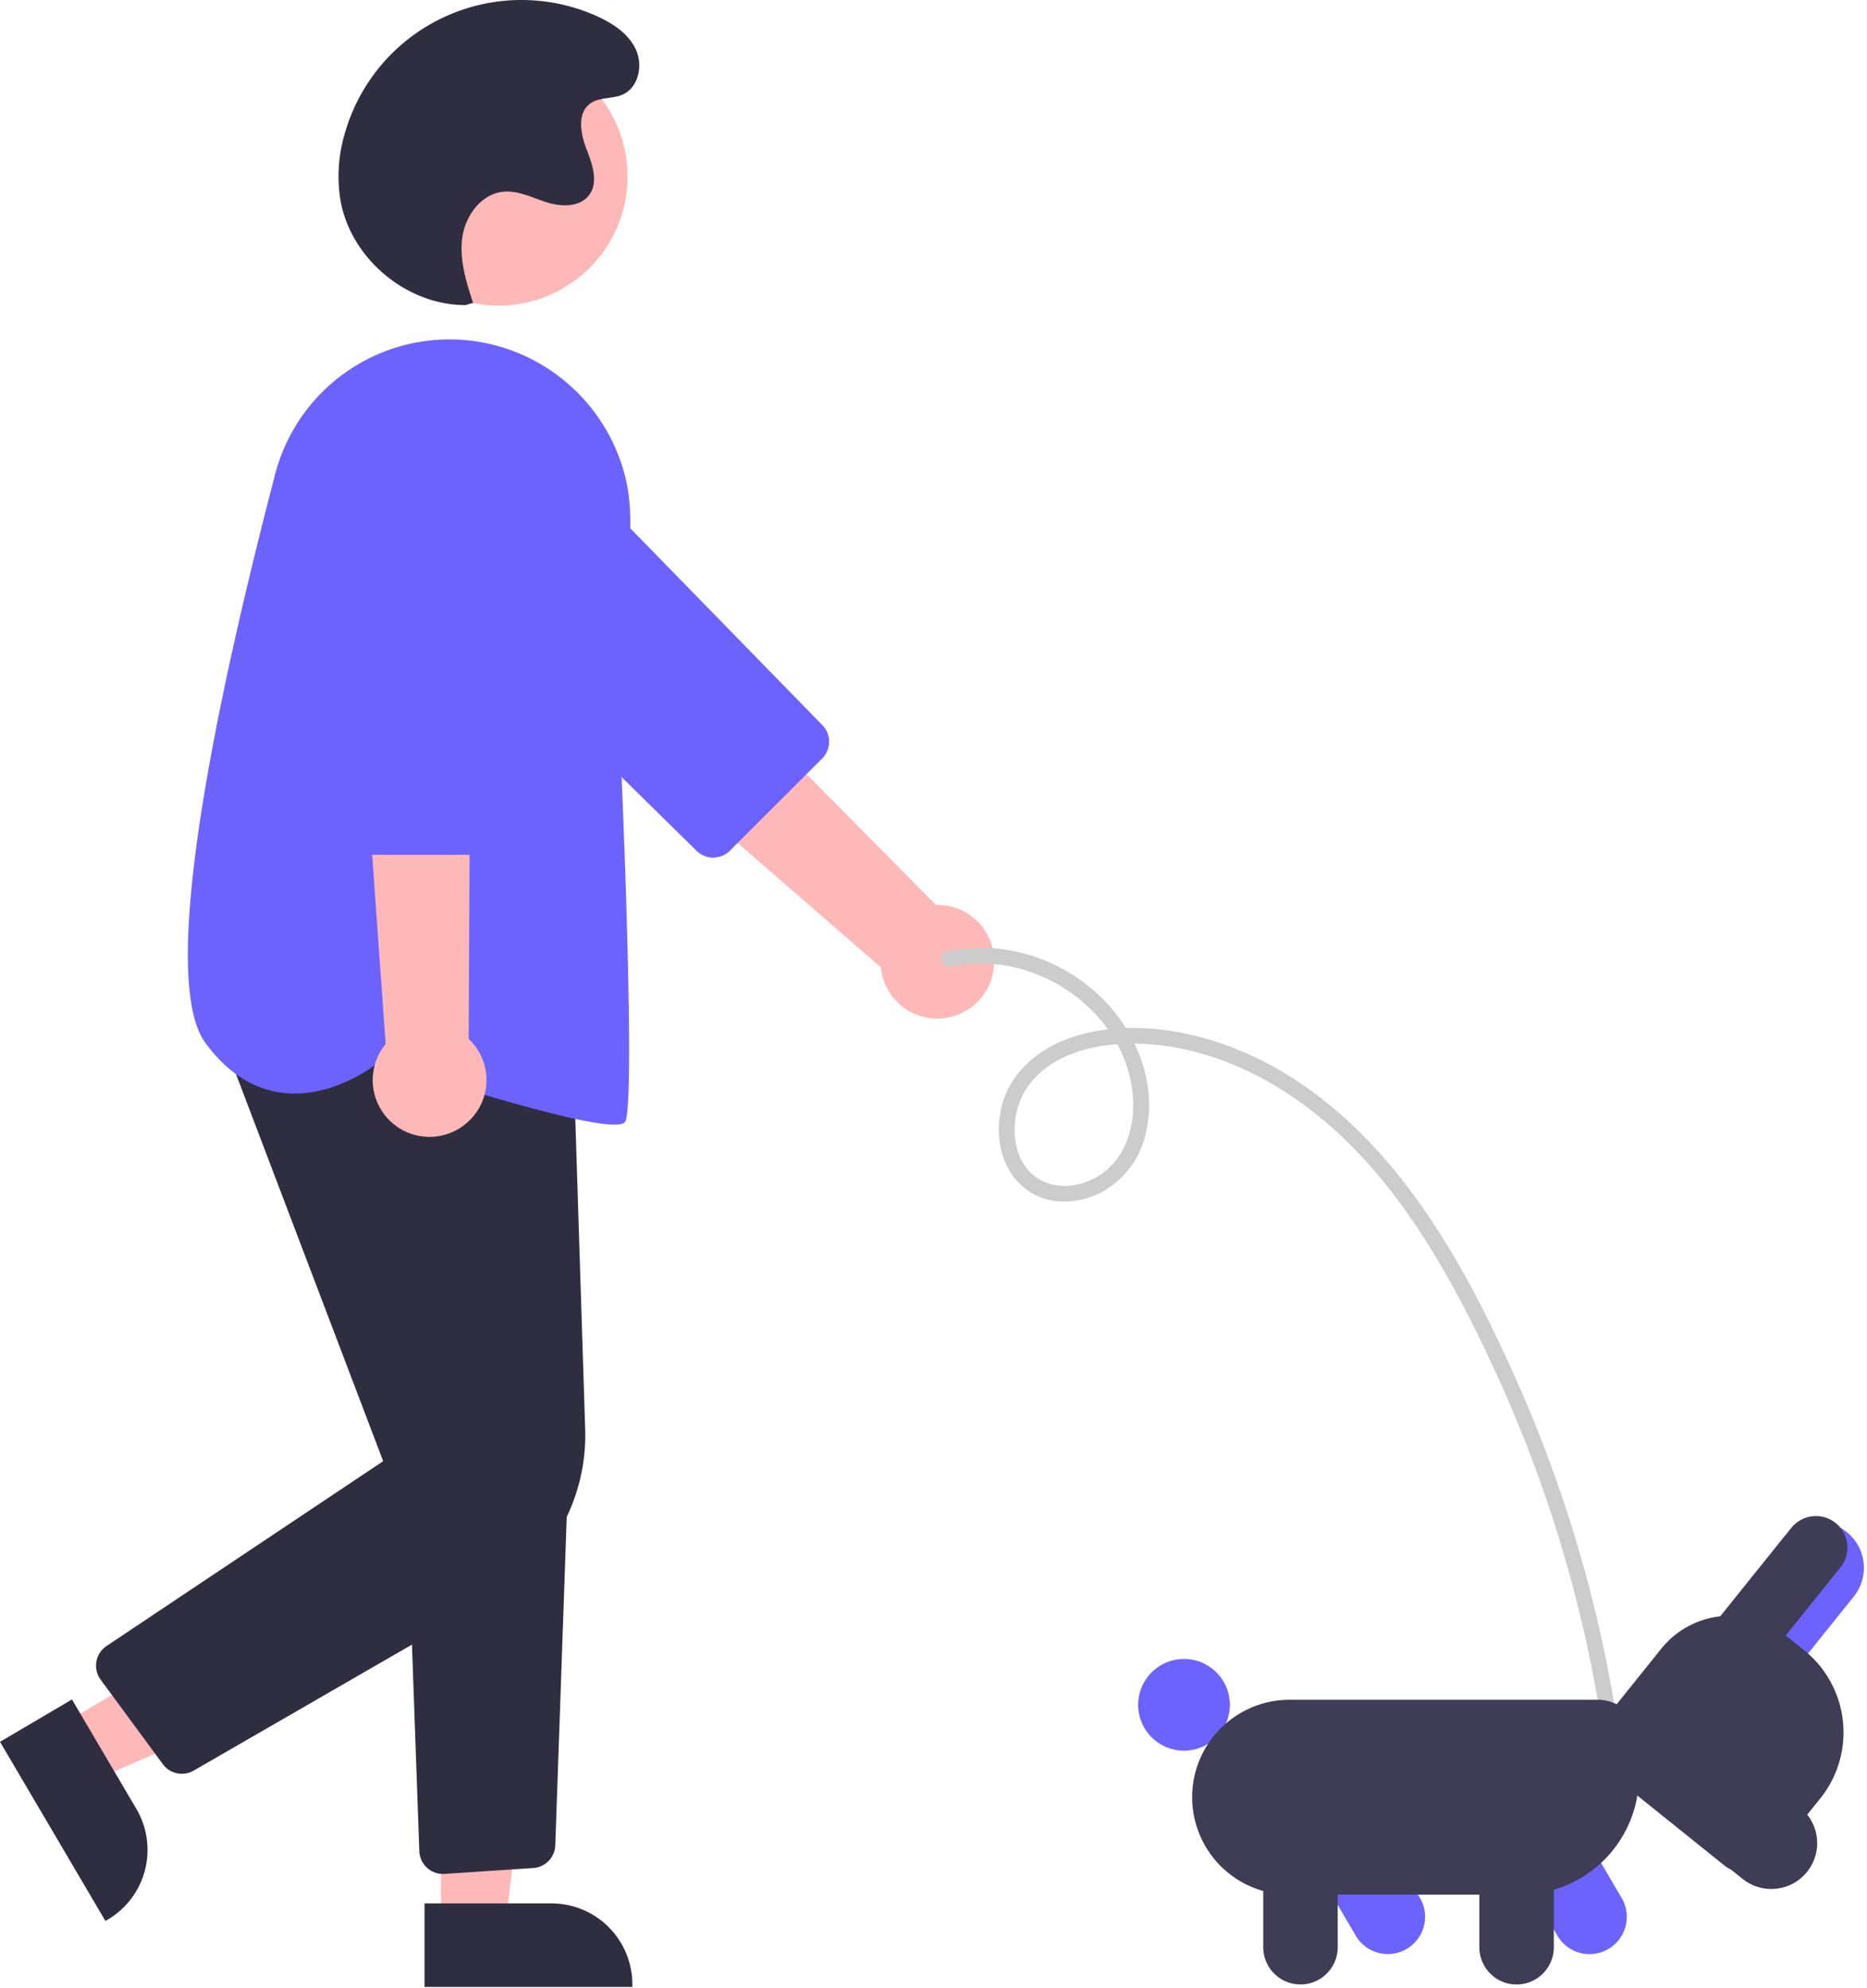 <svg xmlns="http://www.w3.org/2000/svg" width="248" height="264" fill="none"><path fill="#FFB8B8" d="M131.975 128.76a7.505 7.505 0 0 0-1.82-6.081 7.498 7.498 0 0 0-5.831-2.509L76.28 71.593l-9.491 13.268 50.21 43.578a7.547 7.547 0 0 0 7.346 6.812 7.545 7.545 0 0 0 7.63-6.491Z"/><path fill="#6C63FF" d="m109.216 100.71-12.262 12.249a3.151 3.151 0 0 1-4.424.018L59.022 80.033a12.294 12.294 0 0 1-.059-17.471 12.29 12.29 0 0 1 17.472.12l32.809 33.61a3.151 3.151 0 0 1-.028 4.418Z"/><path fill="#FFB8B8" d="M66.21 40.584c9.472 0 17.15-7.678 17.15-17.15 0-9.472-7.678-17.15-17.15-17.15-9.472 0-17.15 7.678-17.15 17.15 0 9.472 7.678 17.15 17.15 17.15ZM8.259 228.954l4.343 7.378 30.523-13.239-6.41-10.889-28.456 16.75Z"/><path fill="#2F2E41" d="m9.56 225.655 8.552 14.529a10.75 10.75 0 0 1 1.142 8.144 10.739 10.739 0 0 1-4.951 6.566l-.3.177L0 231.283l9.56-5.628Z"/><path fill="#FFB8B8" d="M58.575 255.532h8.56l4.073-33.02-12.634.001v33.019Z"/><path fill="#2F2E41" d="M56.391 252.737h16.86a10.743 10.743 0 0 1 10.744 10.744v.349l-27.603.001v-11.094ZM24.158 235.527a3.134 3.134 0 0 1-2.53-1.28l-8.257-11.213a3.142 3.142 0 0 1 .785-4.476l36.74-24.539-22.169-58.289 47.406 3.913 1.597 50.089a25.172 25.172 0 0 1-12.601 22.641l-39.401 22.732a3.136 3.136 0 0 1-1.57.422Z"/><path fill="#2F2E41" d="M58.833 248.829a3.145 3.145 0 0 1-3.134-3.031l-1.738-48.796 21.513-1.134-1.713 49.148a3.133 3.133 0 0 1-2.932 3.025l-11.782.781a3.06 3.06 0 0 1-.214.007Z"/><path fill="#6C63FF" d="M81.62 149.333c-5.474 0-24.592-6.156-31.229-8.351-.992.795-6.447 4.873-12.814 4.128-3.928-.461-7.387-2.685-10.28-6.61-6.386-8.668 1.503-45.843 9.245-75.502a23.929 23.929 0 0 1 28.3-17.373 24.14 24.14 0 0 1 18.217 17.72c1.458 5.935.204 12.915-.712 18.012-.43 2.397-.77 4.29-.654 5.22.45 3.595 2.946 59.976 1.34 62.384-.17.256-.665.372-1.414.372Z"/><path fill="#FFB8B8" d="M61.596 149.433a7.5 7.5 0 0 0 .658-11.484l.339-68.322-16.092 2.68 4.727 66.315a7.542 7.542 0 0 0 10.368 10.811Z"/><path fill="#6C63FF" d="M65.318 113.504H47.985a3.153 3.153 0 0 1-3.142-3.114l-.426-46.988a12.291 12.291 0 1 1 24.583.03l-.54 46.966a3.153 3.153 0 0 1-3.142 3.106Z"/><path fill="#2F2E41" d="M61.843 40.513c-7.852.014-15.26-6.192-16.621-13.926a20.02 20.02 0 0 1 .642-9.087A24.406 24.406 0 0 1 79.336 2.17c2.1.951 4.17 2.317 5.132 4.412.961 2.096.36 5.024-1.745 5.967-1.375.616-3.1.314-4.32 1.198-1.752 1.27-1.301 3.974-.519 5.992.783 2.018 1.668 4.46.356 6.182-1.222 1.604-3.665 1.554-5.59.95-1.924-.603-3.823-1.615-5.829-1.409-2.926.3-5.029 3.21-5.418 6.126-.39 2.916.527 5.83 1.432 8.629l-.992.296Z"/><path fill="#CCC" d="M126.362 128.362c11.141-2.518 23.762 6.196 24.154 17.895.11 3.291-.855 6.747-3.387 8.985-2.09 1.849-5.201 2.781-7.903 1.877-5.201-1.738-5.478-8.984-2.689-12.855 3.778-5.24 11.261-6.135 17.198-5.512 7.26.762 14.159 3.945 19.949 8.308 11.59 8.734 18.971 22.12 24.944 35.053a176.688 176.688 0 0 1 14.165 47.029 1.052 1.052 0 0 0 1.299.713 1.075 1.075 0 0 0 .713-1.299 179.082 179.082 0 0 0-13.431-45.431c-6.255-14.016-14.141-28.555-26.685-37.909-6.253-4.662-13.638-7.907-21.453-8.601-6.579-.584-14.369.808-18.46 6.529-3.228 4.515-2.9 12.017 2.094 15.161 2.746 1.728 6.234 1.526 9.085.182a11.636 11.636 0 0 0 6.135-7.605c1.774-6.498-.919-13.525-5.536-18.17a23.266 23.266 0 0 0-16.376-6.886 20.579 20.579 0 0 0-4.402.525c-1.315.297-.727 2.308.586 2.011Z"/><path fill="#6C63FF" d="m180.09 257.029-6.924-11.821 8.537-5 6.924 11.82a4.947 4.947 0 0 1-8.537 5.001ZM157.199 232.459a6.089 6.089 0 1 0-.001-12.177 6.089 6.089 0 0 0 .001 12.177ZM206.877 257.029l-6.923-11.821 8.536-5 6.924 11.82a4.95 4.95 0 0 1-1.771 6.764 4.944 4.944 0 0 1-6.766-1.763Z"/><path fill="#3F3D56" d="M158.355 238.636a12.952 12.952 0 0 1 12.938-12.937h40.955a5.471 5.471 0 0 1 5.468 5.468v4.66a15.767 15.767 0 0 1-15.747 15.747h-30.676a12.95 12.95 0 0 1-12.938-12.938Z"/><path fill="#3F3D56" d="M167.8 258.553v-13.699h9.893v13.699a4.946 4.946 0 1 1-9.893 0ZM196.508 258.553v-13.699h9.893v13.699a4.95 4.95 0 0 1-6.841 4.576 4.95 4.95 0 0 1-3.052-4.576Z"/><path fill="#6C63FF" d="M236.76 204.355a6.09 6.09 0 0 1 8.552-.925 6.09 6.09 0 0 1 .942 8.55l-10.008 12.461-9.494-7.625 10.008-12.461Z"/><path fill="#3F3D56" d="m212.653 228.902 8.018-9.983a11.737 11.737 0 0 1 16.484-1.799l2.505 2.011a13.996 13.996 0 0 1 2.146 19.655l-6.605 8.225a4.395 4.395 0 0 1-6.172.673l-15.702-12.61a4.394 4.394 0 0 1-.674-6.172Z"/><path fill="#3F3D56" d="M237.951 202.872a4.202 4.202 0 0 1 2.81-1.54 4.193 4.193 0 0 1 3.075.898 4.185 4.185 0 0 1 .642 5.884l-11.199 13.944-6.527-5.242 11.199-13.944ZM221.908 226.18 239.115 240a6.084 6.084 0 0 1 .923 8.549 6.089 6.089 0 0 1-8.547.944l-17.208-13.82 7.625-9.493Z"/></svg>